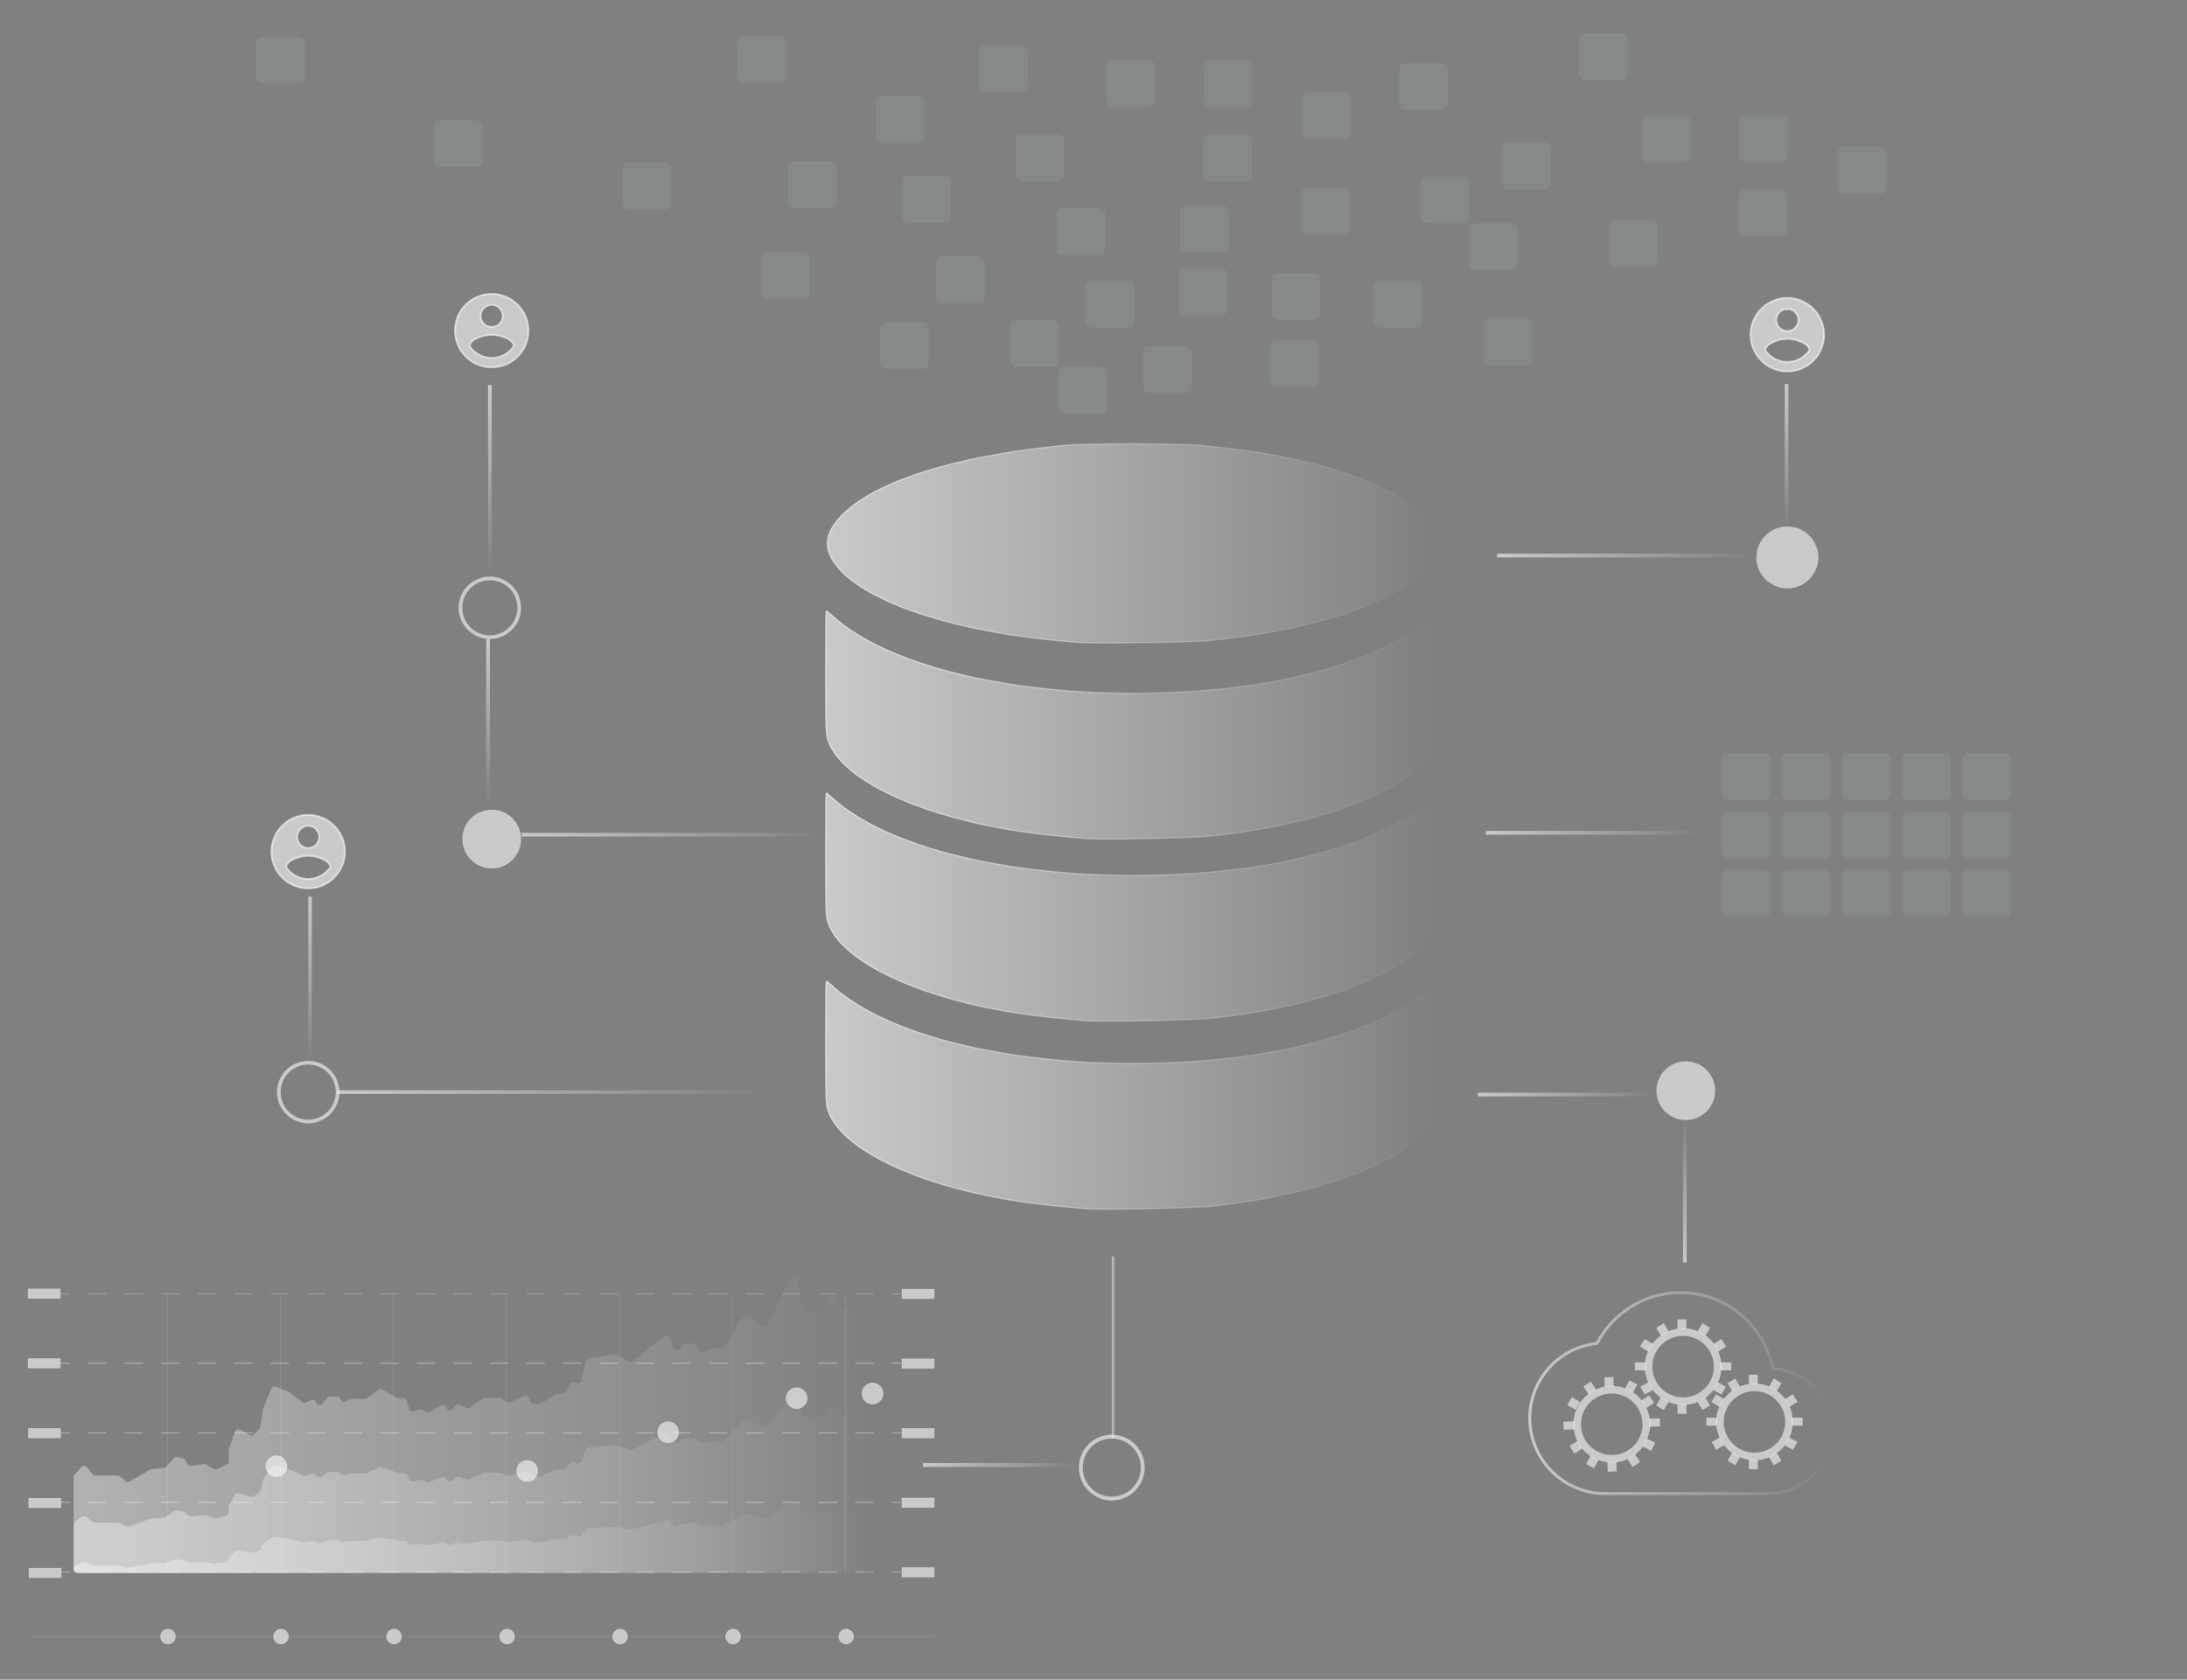 <svg xmlns="http://www.w3.org/2000/svg" xmlns:xlink="http://www.w3.org/1999/xlink" data-name="Layer 1" width="1130" height="868.1" viewBox="0 0 1130 868.1"><rect x="0" y="0" width="1130" height="868.1" fill="#808080" stroke="none"/><defs><linearGradient xlink:href="#b" id="n" x1="38.1" y1="794.284" x2="452.882" y2="794.284" gradientUnits="userSpaceOnUse"/><linearGradient id="d"><stop offset="0" stop-color="#fff"/><stop offset="1" stop-color="#fff" stop-opacity="0"/></linearGradient><linearGradient id="b"><stop offset="0" stop-color="#fff"/><stop offset="1" stop-color="#fff" stop-opacity="0"/></linearGradient><linearGradient id="a"><stop offset="0" stop-color="#fff"/><stop offset="1" stop-color="#fff" stop-opacity="0"/></linearGradient><linearGradient xlink:href="#a" id="w" x1="1054.949" y1="811.037" x2="1264.675" y2="811.037" gradientUnits="userSpaceOnUse" gradientTransform="translate(-1175.575 -665.519) scale(1.518)"/><linearGradient xlink:href="#a" id="u" x1="1054.949" y1="747.037" x2="1264.675" y2="747.037" gradientUnits="userSpaceOnUse" gradientTransform="translate(-1175.575 -665.519) scale(1.518)"/><linearGradient xlink:href="#a" id="f" x1="1055.52" y1="623.243" x2="1263.597" y2="623.243" gradientUnits="userSpaceOnUse" gradientTransform="translate(-1175.575 -665.519) scale(1.518)"/><linearGradient xlink:href="#a" id="s" x1="1054.949" y1="685.037" x2="1264.675" y2="685.037" gradientUnits="userSpaceOnUse" gradientTransform="translate(-1175.575 -665.519) scale(1.518)"/><linearGradient xlink:href="#a" id="v" x1="1054.949" y1="811.037" x2="1264.675" y2="811.037" gradientUnits="userSpaceOnUse" gradientTransform="translate(-1175.575 -665.519) scale(1.518)"/><linearGradient xlink:href="#a" id="t" x1="1054.949" y1="747.037" x2="1264.675" y2="747.037" gradientUnits="userSpaceOnUse" gradientTransform="translate(-1175.575 -665.519) scale(1.518)"/><linearGradient xlink:href="#a" id="e" x1="1055.52" y1="623.243" x2="1263.597" y2="623.243" gradientUnits="userSpaceOnUse" gradientTransform="translate(-1175.575 -665.519) scale(1.518)"/><linearGradient xlink:href="#a" id="r" x1="1054.949" y1="685.037" x2="1264.675" y2="685.037" gradientUnits="userSpaceOnUse" gradientTransform="translate(-1175.575 -665.519) scale(1.518)"/><linearGradient xlink:href="#b" id="l" x1="38.1" y1="735.716" x2="452.906" y2="735.716" gradientUnits="userSpaceOnUse"/><linearGradient xlink:href="#b" id="m" x1="38.116" y1="766.709" x2="452.906" y2="766.709" gradientUnits="userSpaceOnUse"/><linearGradient id="c"><stop offset="0" stop-color="#fdffff"/><stop offset="1" stop-color="#fdffff" stop-opacity="0"/></linearGradient><linearGradient xlink:href="#c" id="j" x1="476.869" y1="757.17" x2="556.154" y2="757.17" gradientUnits="userSpaceOnUse"/><linearGradient xlink:href="#c" id="i" x1="574.442" y1="696.435" x2="576.442" y2="696.435" gradientUnits="userSpaceOnUse"/><linearGradient xlink:href="#c" id="p" x1="763.533" y1="565.706" x2="855.171" y2="565.706" gradientUnits="userSpaceOnUse"/><linearGradient xlink:href="#c" id="o" x1="767.72" y1="430.424" x2="879.495" y2="430.424" gradientUnits="userSpaceOnUse"/><linearGradient xlink:href="#c" id="k" x1="773.443" y1="287.115" x2="906.443" y2="287.115" gradientUnits="userSpaceOnUse"/><linearGradient xlink:href="#c" id="h" x1="174.422" y1="564.442" x2="397.363" y2="564.442" gradientUnits="userSpaceOnUse"/><linearGradient xlink:href="#c" id="g" x1="267.003" y1="433.659" x2="378.673" y2="433.659" gradientUnits="userSpaceOnUse" gradientTransform="matrix(.875 0 0 1 -34.785 -686.768)"/><linearGradient gradientTransform="matrix(.701 0 0 1 147.227 -133.024)" xlink:href="#c" id="x" x1="174.422" y1="564.442" x2="397.363" y2="564.442" gradientUnits="userSpaceOnUse"/><linearGradient xlink:href="#c" id="y" x1="267.003" y1="433.659" x2="378.673" y2="433.659" gradientUnits="userSpaceOnUse" gradientTransform="matrix(.777 0 0 1 122.71 -685.82)"/><linearGradient xlink:href="#c" id="z" x1="267.003" y1="433.659" x2="378.673" y2="433.659" gradientUnits="userSpaceOnUse" gradientTransform="matrix(.777 0 0 1 179.48 -697.26)"/><linearGradient xlink:href="#c" id="A" x1="267.003" y1="433.659" x2="378.673" y2="433.659" gradientUnits="userSpaceOnUse" gradientTransform="matrix(.662 0 0 1 21.899 -1356.758)"/><linearGradient xlink:href="#c" id="B" x1="267.003" y1="433.659" x2="378.673" y2="433.659" gradientUnits="userSpaceOnUse" gradientTransform="matrix(.662 0 0 1 -829.087 436.884)"/><linearGradient xlink:href="#d" id="q" x1="789.652" y1="720.008" x2="946.985" y2="720.008" gradientUnits="userSpaceOnUse"/></defs><path d="M2718.431-49.92a70.124 81.031 0 00-70.142-80.93H1444.052a70.124 81.031 0 00-70.195 80.93V951.353h1344.574z" fill="#474157"/><path d="M558.492 332.09c-59.966-3.953-109.839-19.486-125.82-39.188-6.638-8.183-6.9-14.778-.908-22.86 14.247-19.213 57.619-33.97 116.819-39.744 12.51-1.22 60.532-1.22 73.043 0 37.4 3.648 64.63 9.721 87.2 19.448 21.795 9.394 33.911 20.54 33.96 31.243.026 5.216-3.488 11.218-9.708 16.588-19.055 16.452-57.699 28.403-108.62 33.591-7.37.751-57.856 1.457-65.966.922z" opacity=".58" fill="url(#e)" stroke="url(#f)" stroke-width=".634"/><path transform="rotate(90)" opacity=".58" fill="url(#g)" d="M198.921-254.058h97.744v1.897h-97.744z"/><path opacity=".58" fill="url(#h)" d="M174.422 563.494h222.941v1.897H174.422z"/><path d="M253.11 330.253a16.128 16.128 0 1116.127-16.128 16.146 16.146 0 01-16.127 16.128zm0-30.358a14.23 14.23 0 1014.23 14.23 14.246 14.246 0 00-14.23-14.23zM159.243 580.57a16.128 16.128 0 1116.128-16.128 16.146 16.146 0 01-16.128 16.128zm0-30.358a14.23 14.23 0 1014.23 14.23 14.246 14.246 0 00-14.23-14.23z" opacity=".58" fill="#fdffff"/><circle cx="254.058" cy="433.659" r="15.179" opacity=".58" fill="#fff"/><path d="M159.243 421.191a18.974 18.974 0 1018.974 18.974 19.03 19.03 0 00-18.974-18.974zm0 5.692a5.692 5.692 0 11-5.692 5.693 5.711 5.711 0 015.692-5.693zm0 27.403a13.822 13.822 0 01-11.384-6.075c.091-3.795 7.59-5.884 11.384-5.884 3.795 0 11.293 2.089 11.384 5.884a13.845 13.845 0 01-11.384 6.075zM254.058 151.9a18.974 18.974 0 1018.974 18.974 19.03 19.03 0 00-18.974-18.974zm0 5.693a5.692 5.692 0 11-5.692 5.692 5.711 5.711 0 015.692-5.692zm0 27.402a13.822 13.822 0 01-11.384-6.075c.091-3.795 7.59-5.884 11.384-5.884 3.795 0 11.293 2.089 11.384 5.884a13.845 13.845 0 01-11.384 6.075z" fill="#fff" stroke="#fff" stroke-width=".949" opacity=".58"/><rect x="454.713" y="166.54" width="25.095" height="24.149" rx="3.164" ry="3.044" opacity=".58" fill="#d5f6ff" fill-opacity=".144"/><rect x="547.037" y="189.629" width="25.095" height="24.149" rx="3.164" ry="3.044" opacity=".58" fill="#d5f6ff" fill-opacity=".144"/><rect x="590.73" y="179.078" width="25.095" height="24.149" rx="3.164" ry="3.044" opacity=".58" fill="#d5f6ff" fill-opacity=".144"/><rect x="656.389" y="175.613" width="25.095" height="24.149" rx="3.164" ry="3.044" opacity=".58" fill="#d5f6ff" fill-opacity=".144"/><rect x="393.04" y="130.455" width="25.095" height="24.149" rx="3.164" ry="3.044" opacity=".58" fill="#d5f6ff" fill-opacity=".144"/><rect x="709.616" y="145.154" width="25.095" height="24.149" rx="3.164" ry="3.044" opacity=".58" fill="#d5f6ff" fill-opacity=".144"/><rect x="657.093" y="140.985" width="25.095" height="24.149" rx="3.164" ry="3.044" opacity=".58" fill="#d5f6ff" fill-opacity=".144"/><rect x="521.942" y="165.48" width="25.095" height="24.149" rx="3.164" ry="3.044" opacity=".58" fill="#d5f6ff" fill-opacity=".144"/><rect x="561.104" y="145.154" width="25.095" height="24.149" rx="3.164" ry="3.044" opacity=".58" fill="#d5f6ff" fill-opacity=".144"/><rect x="609.018" y="138.823" width="25.095" height="24.149" rx="3.164" ry="3.044" opacity=".58" fill="#d5f6ff" fill-opacity=".144"/><rect x="483.787" y="132.444" width="25.095" height="24.149" rx="3.164" ry="3.044" opacity=".58" fill="#d5f6ff" fill-opacity=".144"/><rect x="545.912" y="107.648" width="25.095" height="24.149" rx="3.164" ry="3.044" opacity=".58" fill="#d5f6ff" fill-opacity=".144"/><rect x="466.227" y="90.871" width="25.095" height="24.149" rx="3.164" ry="3.044" opacity=".58" fill="#d5f6ff" fill-opacity=".144"/><rect x="758.972" y="115.386" width="25.095" height="24.149" rx="3.164" ry="3.044" opacity=".58" fill="#d5f6ff" fill-opacity=".144"/><rect x="609.715" y="106.242" width="25.095" height="24.149" rx="3.164" ry="3.044" opacity=".58" fill="#d5f6ff" fill-opacity=".144"/><rect x="672.249" y="97.061" width="25.095" height="24.149" rx="3.164" ry="3.044" opacity=".58" fill="#d5f6ff" fill-opacity=".144"/><rect x="524.658" y="69.395" width="25.095" height="24.149" rx="3.164" ry="3.044" opacity=".58" fill="#d5f6ff" fill-opacity=".144"/><rect x="407.179" y="83.463" width="25.095" height="24.149" rx="3.164" ry="3.044" opacity=".58" fill="#d5f6ff" fill-opacity=".144"/><rect x="452.44" y="49.752" width="25.095" height="24.149" rx="3.164" ry="3.044" opacity=".58" fill="#d5f6ff" fill-opacity=".144"/><rect x="672.953" y="47.591" width="25.095" height="24.149" rx="3.164" ry="3.044" opacity=".58" fill="#d5f6ff" fill-opacity=".144"/><rect x="776.212" y="73.616" width="25.095" height="24.149" rx="3.164" ry="3.044" opacity=".58" fill="#d5f6ff" fill-opacity=".144"/><rect x="733.877" y="91.237" width="25.095" height="24.149" rx="3.164" ry="3.044" opacity=".58" fill="#d5f6ff" fill-opacity=".144"/><rect x="621.68" y="69.447" width="25.095" height="24.149" rx="3.164" ry="3.044" opacity=".58" fill="#d5f6ff" fill-opacity=".144"/><rect x="505.87" y="23.221" width="25.095" height="24.149" rx="3.164" ry="3.044" opacity=".58" fill="#d5f6ff" fill-opacity=".144"/><rect x="380.996" y="18.56" width="25.095" height="24.149" rx="3.164" ry="3.044" opacity=".58" fill="#d5f6ff" fill-opacity=".144"/><rect x="722.952" y="32.628" width="25.095" height="24.149" rx="3.164" ry="3.044" opacity=".58" fill="#d5f6ff" fill-opacity=".144"/><rect x="815.892" y="17.154" width="25.095" height="24.149" rx="3.164" ry="3.044" opacity=".58" fill="#d5f6ff" fill-opacity=".144"/><rect x="571.803" y="31.221" width="25.095" height="24.149" rx="3.164" ry="3.044" opacity=".58" fill="#d5f6ff" fill-opacity=".144"/><rect x="621.941" y="31.221" width="25.095" height="24.149" rx="3.164" ry="3.044" opacity=".58" fill="#d5f6ff" fill-opacity=".144"/><path fill="url(#i)" opacity=".58" d="M574.442 649.36h2v94.149h-2z"/><path fill="url(#j)" opacity=".58" d="M476.869 756.17h79.285v2h-79.285z"/><circle cx="923.5" cy="288.101" r="16" fill="#fff" opacity=".58"/><path d="M574.442 775.51a17 17 0 1117-17 17.019 17.019 0 01-17 17zm0-32a15 15 0 1015 15 15.017 15.017 0 00-15-15z" fill="#fdffff" opacity=".58"/><path fill="url(#k)" opacity=".58" d="M773.443 286.115h133v2h-133z"/><path opacity=".58" fill="#fff" d="M14.379 702.052H31.3v5.136H14.379zm451.512.152h16.921v5.136h-16.921zm-451.36 35.955h16.921v5.136H14.531zm.152 36.106h16.921v5.136H14.683zm.152 36.099h16.921v5.136H14.835z"/><g opacity=".58" fill="#fff"><path d="M31.3 704.524h4.8v.2h-4.8zm420.054.2h-9.433v-.2h9.433zm-18.874 0h-9.432v-.2h9.432zm-18.873 0h-9.44v-.2h9.44zm-18.873 0h-9.44v-.2h9.44zm-18.874 0h-9.44v-.2h9.44zm-18.88 0h-9.434v-.2h9.433zm-18.874 0h-9.44v-.2h9.44zm-18.874 0h-9.44v-.2h9.44zm-18.873 0h-9.44v-.2h9.44zm-18.881 0h-9.433v-.2h9.433zm-18.874 0h-9.44v-.2h9.44zm-18.873 0h-9.44v-.2h9.44zm-18.873 0h-9.441v-.2h9.44zm-18.882 0h-9.432v-.2h9.432zm-18.873 0h-9.433v-.2h9.433zm-18.873 0h-9.41v-.2h9.442zm-18.874 0h-9.44v-.2h9.44zm-18.881 0h-9.433v-.2h9.433zm-18.873 0h-9.433v-.2h9.449zm-18.874 0h-9.44v-.2h9.44zm-18.873 0h-9.44v-.2h9.44zm-18.882 0h-9.432v-.2h9.432zm405.822-.2h4.8v.2h-4.8z"/><path d="M31.3 704.524h4.8v.2h-4.8zm420.054.2h-9.433v-.2h9.433zm-18.874 0h-9.432v-.2h9.432zm-18.873 0h-9.44v-.2h9.44zm-18.873 0h-9.44v-.2h9.44zm-18.874 0h-9.44v-.2h9.44zm-18.88 0h-9.434v-.2h9.433zm-18.874 0h-9.44v-.2h9.44zm-18.874 0h-9.44v-.2h9.44zm-18.873 0h-9.44v-.2h9.44zm-18.881 0h-9.433v-.2h9.433zm-18.874 0h-9.44v-.2h9.44zm-18.873 0h-9.44v-.2h9.44zm-18.873 0h-9.441v-.2h9.44zm-18.882 0h-9.432v-.2h9.432zm-18.873 0h-9.433v-.2h9.433zm-18.873 0h-9.41v-.2h9.442zm-18.874 0h-9.44v-.2h9.44zm-18.881 0h-9.433v-.2h9.433zm-18.873 0h-9.433v-.2h9.449zm-18.874 0h-9.44v-.2h9.44zm-18.873 0h-9.44v-.2h9.44zm-18.882 0h-9.432v-.2h9.432zm405.822-.2h4.8v.2h-4.8z"/></g><path opacity=".58" fill="#fff" d="M14.379 666.049H31.3v5.136H14.379zm451.512.152h16.921v5.136h-16.921zM31.3 668.522h4.8v.2h-4.8zm420.054.2h-9.433v-.2h9.433zm-18.874 0h-9.432v-.2h9.432zm-18.873 0h-9.44v-.2h9.44zm-18.873 0h-9.44v-.2h9.44zm-18.874 0h-9.44v-.2h9.44zm-18.88 0h-9.434v-.2h9.433zm-18.874 0h-9.44v-.2h9.44zm-18.874 0h-9.44v-.2h9.44zm-18.873 0h-9.44v-.2h9.44zm-18.881 0h-9.433v-.2h9.433zm-18.874 0h-9.44v-.2h9.44zm-18.873 0h-9.44v-.2h9.44zm-18.873 0h-9.441v-.2h9.44zm-18.882 0h-9.432v-.2h9.432zm-18.873 0h-9.433v-.2h9.433zm-18.873 0h-9.41v-.2h9.442zm-18.874 0h-9.44v-.2h9.44zm-18.881 0h-9.433v-.2h9.433zm-18.873 0h-9.433v-.2h9.449zm-18.874 0h-9.44v-.2h9.44zm-18.873 0h-9.44v-.2h9.44zm-18.882 0h-9.432v-.2h9.432zm405.822-.2h4.8v.2h-4.8zm5.096 69.637h16.921v5.136h-16.921z"/><g opacity=".58" fill="#fff"><path d="M31.3 740.479h4.8v.2h-4.8zm420.054.191h-9.433v-.2h9.433zm-18.874 0h-9.432v-.2h9.432zm-18.873 0h-9.44v-.2h9.44zm-18.873 0h-9.44v-.2h9.44zm-18.874 0h-9.44v-.2h9.44zm-18.88 0h-9.434v-.2h9.433zm-18.874 0h-9.44v-.2h9.44zm-18.874 0h-9.44v-.2h9.44zm-18.873 0h-9.44v-.2h9.44zm-18.881 0h-9.433v-.2h9.433zm-18.874 0h-9.44v-.2h9.44zm-18.873 0h-9.44v-.2h9.44zm-18.873 0h-9.441v-.2h9.44zm-18.882 0h-9.432v-.2h9.432zm-18.873 0h-9.433v-.2h9.433zm-18.873 0h-9.41v-.2h9.442zm-18.874 0h-9.44v-.2h9.44zm-18.881 0h-9.433v-.2h9.433zm-18.873 0h-9.433v-.2h9.449zm-18.874 0h-9.44v-.2h9.44zm-18.873 0h-9.44v-.2h9.44zm-18.882 0h-9.432v-.2h9.432zm405.822-.191h4.8v.2h-4.8z"/><path d="M31.3 740.479h4.8v.2h-4.8zm420.054.191h-9.433v-.2h9.433zm-18.874 0h-9.432v-.2h9.432zm-18.873 0h-9.44v-.2h9.44zm-18.873 0h-9.44v-.2h9.44zm-18.874 0h-9.44v-.2h9.44zm-18.88 0h-9.434v-.2h9.433zm-18.874 0h-9.44v-.2h9.44zm-18.874 0h-9.44v-.2h9.44zm-18.873 0h-9.44v-.2h9.44zm-18.881 0h-9.433v-.2h9.433zm-18.874 0h-9.44v-.2h9.44zm-18.873 0h-9.44v-.2h9.44zm-18.873 0h-9.441v-.2h9.44zm-18.882 0h-9.432v-.2h9.432zm-18.873 0h-9.433v-.2h9.433zm-18.873 0h-9.41v-.2h9.442zm-18.874 0h-9.44v-.2h9.44zm-18.881 0h-9.433v-.2h9.433zm-18.873 0h-9.433v-.2h9.449zm-18.874 0h-9.44v-.2h9.44zm-18.873 0h-9.44v-.2h9.44zm-18.882 0h-9.432v-.2h9.432zm405.822-.191h4.8v.2h-4.8z"/></g><path opacity=".58" fill="#fff" d="M465.891 774.113h16.921v5.136h-16.921z"/><g opacity=".58" fill="#fff"><path d="M31.3 776.425h4.8v.2h-4.8zm420.054.2h-9.433v-.2h9.433zm-18.874 0h-9.432v-.2h9.432zm-18.873 0h-9.44v-.2h9.44zm-18.873 0h-9.44v-.2h9.44zm-18.874 0h-9.44v-.2h9.44zm-18.88 0h-9.434v-.2h9.433zm-18.874 0h-9.44v-.2h9.44zm-18.874 0h-9.44v-.2h9.44zm-18.873 0h-9.44v-.2h9.44zm-18.881 0h-9.433v-.2h9.433zm-18.874 0h-9.44v-.2h9.44zm-18.873 0h-9.44v-.2h9.44zm-18.873 0h-9.441v-.2h9.44zm-18.882 0h-9.432v-.2h9.432zm-18.873 0h-9.433v-.2h9.433zm-18.873 0h-9.41v-.2h9.442zm-18.874 0h-9.44v-.2h9.44zm-18.881 0h-9.433v-.2h9.433zm-18.873 0h-9.433v-.2h9.449zm-18.874 0h-9.44v-.2h9.44zm-18.873 0h-9.44v-.2h9.44zm-18.882 0h-9.432v-.2h9.432zm405.822-.2h4.8v.2h-4.8z"/><path d="M31.3 776.425h4.8v.2h-4.8zm420.054.2h-9.433v-.2h9.433zm-18.874 0h-9.432v-.2h9.432zm-18.873 0h-9.44v-.2h9.44zm-18.873 0h-9.44v-.2h9.44zm-18.874 0h-9.44v-.2h9.44zm-18.88 0h-9.434v-.2h9.433zm-18.874 0h-9.44v-.2h9.44zm-18.874 0h-9.44v-.2h9.44zm-18.873 0h-9.44v-.2h9.44zm-18.881 0h-9.433v-.2h9.433zm-18.874 0h-9.44v-.2h9.44zm-18.873 0h-9.44v-.2h9.44zm-18.873 0h-9.441v-.2h9.44zm-18.882 0h-9.432v-.2h9.432zm-18.873 0h-9.433v-.2h9.433zm-18.873 0h-9.41v-.2h9.442zm-18.874 0h-9.44v-.2h9.44zm-18.881 0h-9.433v-.2h9.433zm-18.873 0h-9.433v-.2h9.449zm-18.874 0h-9.44v-.2h9.44zm-18.873 0h-9.44v-.2h9.44zm-18.882 0h-9.432v-.2h9.432zm405.822-.2h4.8v.2h-4.8z"/></g><path opacity=".58" fill="#fff" d="M465.891 810.06h16.921v5.136h-16.921z"/><g opacity=".58" fill="#fff"><path d="M31.3 812.38h4.8v.2h-4.8zm420.054.2h-9.433v-.2h9.433zm-18.874 0h-9.432v-.2h9.432zm-18.873 0h-9.44v-.2h9.44zm-18.873 0h-9.44v-.2h9.44zm-18.874 0h-9.44v-.2h9.44zm-18.88 0h-9.434v-.2h9.433zm-18.874 0h-9.44v-.2h9.44zm-18.874 0h-9.44v-.2h9.44zm-18.873 0h-9.44v-.2h9.44zm-18.881 0h-9.433v-.2h9.433zm-18.874 0h-9.44v-.2h9.44zm-18.873 0h-9.44v-.2h9.44zm-18.873 0h-9.441v-.2h9.44zm-18.882 0h-9.432v-.2h9.432zm-18.873 0h-9.433v-.2h9.433zm-18.873 0h-9.41v-.2h9.442zm-18.874 0h-9.44v-.2h9.44zm-18.881 0h-9.433v-.2h9.433zm-18.873 0h-9.433v-.2h9.449zm-18.874 0h-9.44v-.2h9.44zm-18.873 0h-9.44v-.2h9.44zm-18.882 0h-9.432v-.2h9.432zm405.822-.2h4.8v.2h-4.8z"/><path d="M31.3 812.38h4.8v.2h-4.8zm420.054.2h-9.433v-.2h9.433zm-18.874 0h-9.432v-.2h9.432zm-18.873 0h-9.44v-.2h9.44zm-18.873 0h-9.44v-.2h9.44zm-18.874 0h-9.44v-.2h9.44zm-18.88 0h-9.434v-.2h9.433zm-18.874 0h-9.44v-.2h9.44zm-18.874 0h-9.44v-.2h9.44zm-18.873 0h-9.44v-.2h9.44zm-18.881 0h-9.433v-.2h9.433zm-18.874 0h-9.44v-.2h9.44zm-18.873 0h-9.44v-.2h9.44zm-18.873 0h-9.441v-.2h9.44zm-18.882 0h-9.432v-.2h9.432zm-18.873 0h-9.433v-.2h9.433zm-18.873 0h-9.41v-.2h9.442zm-18.874 0h-9.44v-.2h9.44zm-18.881 0h-9.433v-.2h9.433zm-18.873 0h-9.433v-.2h9.449zm-18.874 0h-9.44v-.2h9.44zm-18.873 0h-9.44v-.2h9.44zm-18.882 0h-9.432v-.2h9.432zm405.822-.2h4.8v.2h-4.8z"/></g><path stroke-miterlimit="10" fill="#fff" stroke="#f2f2f2" stroke-width=".08" opacity=".58" d="M86.464 668.77v144.162m58.404-144.162v144.162m58.404-144.162v144.162m58.404-144.162v144.162M320.08 668.77v144.162m58.405-144.162v144.162m58.404-144.162v144.162"/><path d="M449.522 659.04l-6.68 6.961a2.04 2.04 0 00-.337.488l-4.144 8.537a1.888 1.888 0 01-1.848 1.064l-1.328-.104a1.888 1.888 0 01-1.68-1.36l-1.28-4.432a1.896 1.896 0 00-3.617-.088l-2.152 6.304a1.896 1.896 0 01-1.8 1.288h-8.217a1.904 1.904 0 01-1.872-1.6l-2.32-14.52a1.896 1.896 0 00-3.568-.561l-11.897 23.482a1.896 1.896 0 01-2.784.696l-7.073-4.993a1.912 1.912 0 00-2.536.304l-2.68 3.097a1.808 1.808 0 00-.208.296l-7.153 12.377a1.88 1.88 0 01-1.832.936l-4.36-.432a1.912 1.912 0 00-.896.128l-3.904 1.56a1.896 1.896 0 01-2.4-1l-.857-1.96a1.904 1.904 0 00-1.824-1.137l-4.464.208a1.872 1.872 0 00-1.416.744l-1.264 1.649a1.896 1.896 0 01-3.297-.528l-1.6-4.52a1.896 1.896 0 00-2.928-.889l-7.6 5.697-8.401 6.776a1.904 1.904 0 01-2.064.208l-6.52-3.384a1.912 1.912 0 00-1.137-.192l-13.209 1.848a1.904 1.904 0 00-1.6 1.456l-2.344 10.185a1.896 1.896 0 01-3.08 1.016 1.904 1.904 0 00-2.936.592l-1.8 3.608a1.92 1.92 0 01-1.385 1.024l-4.088.68a1.904 1.904 0 00-.736.296l-6.44 4.289a1.88 1.88 0 01-1.048.32H275.9a1.896 1.896 0 01-1.744-1.144l-.8-1.913a1.896 1.896 0 00-2.544-.952l-6.993 3.273a1.904 1.904 0 01-1.784-.088l-3.2-1.929a1.912 1.912 0 00-.976-.272h-7.065a1.896 1.896 0 00-1.048.32l-7.048 4.68a1.896 1.896 0 01-1.856.137l-3.2-1.512a1.896 1.896 0 00-2.233.472l-1.52 1.736a1.888 1.888 0 01-3.08-.32l-.456-.8a1.896 1.896 0 00-2.624-.704l-5.545 3.288a1.896 1.896 0 01-1.888 0l-2.288-1.272a1.88 1.88 0 00-1.704-.072l-2.176.992a1.912 1.912 0 01-2.6-1.152l-1.408-4.192a1.88 1.88 0 00-1.809-1.32h-2.048a1.856 1.856 0 01-.92-.24l-7.864-4.313a1.904 1.904 0 00-2.048.152l-5.769 4.32a1.88 1.88 0 01-1.136.376h-7.256a1.88 1.88 0 00-1.049.32l-1.36.905a1.896 1.896 0 01-2.752-.729l-.328-.648a1.888 1.888 0 00-1.696-1.056h-3.64a1.896 1.896 0 00-1.496.736l-2.257 2.889a1.896 1.896 0 01-3.096-.152l-.64-1a1.888 1.888 0 00-2.576-.608l-1.872 1.12a1.904 1.904 0 01-2.088-.088l-7.545-5.465a2.288 2.288 0 00-.432-.24l-5.896-2.264a1.896 1.896 0 00-2.4 1.056l-4.105 10a1.712 1.712 0 00-.12.44l-1.328 9.01a1.904 1.904 0 01-.496 1.016l-2.808 3.016a1.912 1.912 0 01-2.312.36l-4.873-2.704a1.896 1.896 0 00-2.72 1.04l-3.088 9.032a1.816 1.816 0 00-.104.616v5.697a1.896 1.896 0 01-1.144 1.736l-4.952 2.192a1.896 1.896 0 01-1.72-.112l-3.729-2.192a1.896 1.896 0 00-1.232-.24l-6.536.936a1.888 1.888 0 01-1.904-.928l-1.105-1.888a1.88 1.88 0 00-1.072-.848l-2.968-.928a1.888 1.888 0 00-1.976.536l-4.12 4.576a1.92 1.92 0 01-1.256.624l-6.08.512a1.792 1.792 0 00-.8.24l-10.602 6.097a1.904 1.904 0 01-2.128-.169l-3.008-2.4a1.92 1.92 0 00-1.184-.416H49.285a1.88 1.88 0 01-1.48-.712l-2.872-3.584a1.896 1.896 0 00-2.888-.08l-3.457 3.84a1.896 1.896 0 00-.488 1.264v47.716a1.896 1.896 0 001.896 1.896H451.01a1.896 1.896 0 001.896-1.904l-.112-150.675a1.904 1.904 0 00-3.272-1.352z" opacity=".391" fill="url(#l)"/><path d="M449.154 720.83l-6.193 4.128a2.4 2.4 0 00-.568.536l-3.848 5.08a2.4 2.4 0 01-1.984.928l-1.256-.064a2.352 2.352 0 01-2.024-1.376l-.8-1.704a2.336 2.336 0 00-4.2-.136l-1.6 3.064a2.336 2.336 0 01-2.073 1.24h-7.937a2.328 2.328 0 01-2.272-1.776l-1.904-7.625a2.344 2.344 0 00-4.112-.888l-11.441 14.465a2.328 2.328 0 01-2.8.68l-7.353-3.32a2.344 2.344 0 00-2.4.248l-2.632 1.944a2.176 2.176 0 00-.344.32l-6.945 7.689a2.344 2.344 0 01-1.888.8l-4.536-.288a2.528 2.528 0 00-.736.064l-4.088 1.048a2.336 2.336 0 01-2.52-.944l-.465-.688a2.344 2.344 0 00-2-1.016l-4.56.136a2.256 2.256 0 00-1.432.544l-1.12.936a2.344 2.344 0 01-3.56-.664l-1.185-2.144a2.344 2.344 0 00-3.064-.984l-7.672 3.688-8.49 4.384a2.328 2.328 0 01-1.807.136l-6.76-2.24a2.4 2.4 0 00-.945-.112l-13.089 1.112a2.4 2.4 0 00-2 1.544l-1.896 5.297a2.344 2.344 0 01-3.328 1.264l-.08-.04a2.328 2.328 0 00-2.968.608l-1.488 1.904a2.4 2.4 0 01-1.6.888l-4.097.44a2.4 2.4 0 00-.672.168l-6.488 2.776a2.448 2.448 0 01-.92.184h-3.12a2.344 2.344 0 01-1.937-1.024l-.448-.656a2.344 2.344 0 00-2.608-.92l-7.273 2.2a2.352 2.352 0 01-1.52-.056l-3.376-1.296a2.304 2.304 0 00-.8-.16h-7.249a2.248 2.248 0 00-.912.192l-7.2 3.056a2.32 2.32 0 01-1.6.088l-3.56-1.064a2.352 2.352 0 00-2.057.352l-1.56 1.144a2.344 2.344 0 01-3.144-.344l-.232-.264a2.344 2.344 0 00-2.592-.648l-5.8 2.217a2.336 2.336 0 01-1.6 0l-2.545-.913a2.4 2.4 0 00-1.44-.04l-2.4.697a2.344 2.344 0 01-2.744-1.2l-.896-1.8a2.352 2.352 0 00-2.097-1.297h-2.08a2.32 2.32 0 01-.8-.128l-8.072-2.832a2.32 2.32 0 00-1.792.096l-5.897 2.832a2.4 2.4 0 01-1.016.232H181.2a2.448 2.448 0 00-.92.184l-1.52.656a2.352 2.352 0 01-2.769-.712 2.336 2.336 0 00-1.848-.904h-3.76a2.352 2.352 0 00-1.488.528l-2.185 1.792a2.328 2.328 0 01-3.144-.16l-.496-.496a2.344 2.344 0 00-2.504-.536l-2.176.84a2.4 2.4 0 01-1.832-.064l-7.657-3.552a1.896 1.896 0 00-.424-.144l-6.008-1.48a2.328 2.328 0 00-2.528 1.008l-3.777 5.888a2.4 2.4 0 00-.312.736l-1.144 5a2.4 2.4 0 01-.96 1.409l-2.496 1.712a2.32 2.32 0 01-2.104.272l-5.137-1.824a2.344 2.344 0 00-2.872 1.152l-2.704 5.056a2.4 2.4 0 00-.272 1.104v2.28a2.352 2.352 0 01-1.72 2.257l-4.496 1.248a2.304 2.304 0 01-1.449-.064l-3.92-1.48a2.304 2.304 0 00-1.04-.144l-6.76.616a2.32 2.32 0 01-1.945-.752l-.8-.888a2.272 2.272 0 00-1.272-.72l-3.08-.624a2.4 2.4 0 00-1.824.392l-4.056 2.888a2.4 2.4 0 01-1.232.432l-6.217.328a2.448 2.448 0 00-.688.144l-10.793 4a2.288 2.288 0 01-1.872-.112l-3.12-1.6a2.344 2.344 0 00-1.064-.256h-11.6a2.344 2.344 0 01-1.473-.52l-2.808-2.248a2.344 2.344 0 00-2.824-.08l-3.009 2.144a2.352 2.352 0 00-.984 1.912v22.49a2.344 2.344 0 002.344 2.344h410.102a2.344 2.344 0 002.344-2.344l-.112-87.823a2.344 2.344 0 00-3.64-1.984z" opacity=".391" fill="url(#m)"/><circle cx="450.81" cy="720.237" r="5.6" fill="#fff" opacity=".58"/><path d="M450.45 775.641l-7.609 2.536a1.992 1.992 0 00-.416.2l-4.176 2.76a1.776 1.776 0 01-1.024.289l-2.6-.064a1.776 1.776 0 01-1.28-.584l-1.6-1.76a1.784 1.784 0 00-2.545-.105l-2.696 2.529a1.76 1.76 0 01-1.216.488h-9.345a1.768 1.768 0 01-1.6-.992l-2.136-4.265a1.784 1.784 0 00-2.544-.712l-13.225 8.377a1.8 1.8 0 01-1.344.232l-9.057-2.04a1.736 1.736 0 00-1.008.064l-3.304 1.224a1.128 1.128 0 00-.248.112l-7.305 4.048a1.84 1.84 0 01-.92.224l-5.408-.176a1.6 1.6 0 00-.28 0l-5.2.664a1.816 1.816 0 01-1.28-.328l-1.057-.8a1.76 1.76 0 00-1.08-.344l-5.704.08a1.696 1.696 0 00-.664.136l-2.56 1.08a1.792 1.792 0 01-1.889-.328l-2.096-1.856a1.776 1.776 0 00-1.6-.408l-8.752 2.112-9.001 2.328a1.752 1.752 0 01-.736 0l-7.6-1.264a2.84 2.84 0 00-.369 0l-14.057.632a1.776 1.776 0 00-1.368.744l-2.12 2.92a1.776 1.776 0 01-1.92.68l-2.264-.624a1.808 1.808 0 00-1.432.224l-2.265 1.449a1.832 1.832 0 01-.864.272l-4.8.264a1.6 1.6 0 00-.272 0l-6.928 1.48a2 2 0 01-.376.04h-4.065a1.768 1.768 0 01-1.048-.344l-1.056-.8a1.752 1.752 0 00-1.312-.328l-8.649 1.296a1.888 1.888 0 01-.6 0l-4.064-.8a1.6 1.6 0 00-.336 0h-7.8a1.92 1.92 0 00-.369 0l-7.912 1.68a1.72 1.72 0 01-.64 0l-4.713-.712a1.832 1.832 0 00-.88.096l-3.024 1.104a1.752 1.752 0 01-1.496-.128l-1.432-.8a1.728 1.728 0 00-1.208-.208l-7.2 1.368a1.768 1.768 0 01-.649 0l-3.464-.616a1.936 1.936 0 00-.568 0l-3.824.552a1.76 1.76 0 01-1.512-.496l-1.264-1.208a1.824 1.824 0 00-1.264-.52h-3.033a1.872 1.872 0 01-.304 0l-8.848-1.552a1.72 1.72 0 00-.728 0l-6.689 1.6a1.792 1.792 0 01-.416.048h-8.056a1.848 1.848 0 00-.369 0l-2.728.584a1.824 1.824 0 01-1.368-.16l-.752-.488a1.792 1.792 0 00-.96-.28h-4.872a1.768 1.768 0 00-.672.136l-3.409 1.392a1.752 1.752 0 01-1.472-.056l-1.808-.912a1.8 1.8 0 00-1.136-.16l-3.568.688a1.76 1.76 0 01-.736 0l-8.273-1.92h-.184l-7.032-.872a1.808 1.808 0 00-1.312.368l-4 3.104a1.744 1.744 0 00-.52.656l-.897 1.992a1.8 1.8 0 01-1.04.944l-3.072 1.048a1.68 1.68 0 01-.888.072l-6.833-1.216a1.792 1.792 0 00-1.528.456l-2.712 2.536a1.776 1.776 0 00-.56 1.304 1.776 1.776 0 01-1.536 1.76l-5.128.713a1.744 1.744 0 01-.576 0l-4.64-.88a1.792 1.792 0 00-.417 0l-7.752.351a1.832 1.832 0 01-.936-.216l-1.36-.744a1.696 1.696 0 00-.68-.216l-4.073-.408a1.824 1.824 0 00-.8.096l-4.8 1.704a1.824 1.824 0 01-.552.104l-6.825.185a1.656 1.656 0 00-.28 0l-11.56 2.136a1.872 1.872 0 01-.76 0l-3.937-1.008a2.08 2.08 0 00-.448-.056H48.717a1.696 1.696 0 01-.664-.128l-3.888-1.553a1.768 1.768 0 00-1.264 0l-3.617 1.289a1.768 1.768 0 00-1.184 1.672v.8a1.776 1.776 0 001.776 1.784h411.23a1.776 1.776 0 001.776-1.784l-.104-33.819a1.784 1.784 0 00-2.328-1.768z" opacity=".391" fill="url(#n)"/><circle cx="142.788" cy="757.84" r="5.6" fill="#fff" opacity=".58"/><circle cx="411.607" cy="722.637" r="5.6" fill="#fff" opacity=".58"/><circle cx="272.397" cy="760.24" r="5.6" fill="#fff" opacity=".58"/><circle cx="345.202" cy="740.239" r="5.6" fill="#fff" opacity=".58"/><path opacity=".58" fill="#fff" d="M14.779 845.806h468.033v.08H14.779z"/><circle cx="86.784" cy="845.846" r="4" opacity=".58" fill="#fff"/><circle cx="145.188" cy="845.846" r="4" opacity=".58" fill="#fff"/><circle cx="203.592" cy="845.846" r="4" opacity=".58" fill="#fff"/><circle cx="261.996" cy="845.846" r="4" opacity=".58" fill="#fff"/><circle cx="320.4" cy="845.846" r="4" opacity=".58" fill="#fff"/><circle cx="378.805" cy="845.846" r="4" opacity=".58" fill="#fff"/><circle cx="437.209" cy="845.846" r="4" opacity=".58" fill="#fff"/><path fill="url(#o)" opacity=".58" d="M767.72 429.424h111.775v2H767.72z"/><rect x="132.347" y="19.013" width="25.095" height="24.149" rx="3.164" ry="3.044" opacity=".58" fill="#d5f6ff" fill-opacity=".144"/><rect x="1656.566" y="224.914" width="25.095" height="24.149" rx="3.164" ry="3.044" fill="#d5f6ff" fill-opacity=".144"/><rect x="1686.193" y="224.914" width="25.095" height="24.149" rx="3.164" ry="3.044" fill="#d5f6ff" fill-opacity=".144"/><rect x="1627.316" y="192.234" width="25.095" height="24.149" rx="3.164" ry="3.044" opacity=".7" fill="#d5f6ff" fill-opacity=".144"/><rect x="1656.566" y="192.234" width="25.095" height="24.149" rx="3.164" ry="3.044" opacity=".7" fill="#d5f6ff" fill-opacity=".144"/><rect x="1686.193" y="192.234" width="25.095" height="24.149" rx="3.164" ry="3.044" opacity=".7" fill="#d5f6ff" fill-opacity=".144"/><rect x="1715.276" y="192.285" width="25.095" height="24.149" rx="3.164" ry="3.044" opacity=".7" fill="#d5f6ff" fill-opacity=".144"/><rect x="1532.004" y="158.36" width="25.095" height="24.149" rx="3.164" ry="3.044" opacity=".5" fill="#d5f6ff" fill-opacity=".144"/><rect x="1744.588" y="158.309" width="25.095" height="24.149" rx="3.164" ry="3.044" opacity=".5" fill="#d5f6ff" fill-opacity=".144"/><rect x="1715.276" y="158.36" width="25.095" height="24.149" rx="3.164" ry="3.044" opacity=".5" fill="#d5f6ff" fill-opacity=".144"/><rect x="1627.316" y="158.309" width="25.095" height="24.149" rx="3.164" ry="3.044" opacity=".5" fill="#d5f6ff" fill-opacity=".144"/><rect x="1656.566" y="158.309" width="25.095" height="24.149" rx="3.164" ry="3.044" opacity=".5" fill="#d5f6ff" fill-opacity=".144"/><rect x="1686.193" y="158.309" width="25.095" height="24.149" rx="3.164" ry="3.044" opacity=".5" fill="#d5f6ff" fill-opacity=".144"/><rect x="1621.764" y="120.101" width="25.095" height="24.149" rx="3.164" ry="3.044" opacity=".4" fill="#d5f6ff" fill-opacity=".144"/><rect x="1654.035" y="120.101" width="25.095" height="24.149" rx="3.164" ry="3.044" opacity=".4" fill="#d5f6ff" fill-opacity=".144"/><rect x="1584.9" y="120.907" width="25.095" height="24.149" rx="3.164" ry="3.044" opacity=".4" fill="#d5f6ff" fill-opacity=".144"/><rect x="1760.182" y="120.101" width="25.095" height="24.149" rx="3.164" ry="3.044" opacity=".4" fill="#d5f6ff" fill-opacity=".144"/><rect x="1689.703" y="120.101" width="25.095" height="24.149" rx="3.164" ry="3.044" opacity=".4" fill="#d5f6ff" fill-opacity=".144"/><rect x="1724.073" y="120.152" width="25.095" height="24.149" rx="3.164" ry="3.044" opacity=".4" fill="#d5f6ff" fill-opacity=".144"/><rect x="1620.12" y="82.551" width="25.095" height="24.149" rx="3.164" ry="3.044" opacity=".3" fill="#d5f6ff" fill-opacity=".144"/><rect x="1649.37" y="82.551" width="25.095" height="24.149" rx="3.164" ry="3.044" opacity=".3" fill="#d5f6ff" fill-opacity=".144"/><rect x="1561.724" y="82.551" width="25.095" height="24.149" rx="3.164" ry="3.044" opacity=".3" fill="#d5f6ff" fill-opacity=".144"/><rect x="1590.808" y="82.602" width="25.095" height="24.149" rx="3.164" ry="3.044" opacity=".3" fill="#d5f6ff" fill-opacity=".144"/><rect x="1748.72" y="82.551" width="25.095" height="24.149" rx="3.164" ry="3.044" opacity=".3" fill="#d5f6ff" fill-opacity=".144"/><rect x="1780.236" y="82.551" width="25.095" height="24.149" rx="3.164" ry="3.044" opacity=".3" fill="#d5f6ff" fill-opacity=".144"/><rect x="1685.038" y="82.551" width="25.095" height="24.149" rx="3.164" ry="3.044" opacity=".3" fill="#d5f6ff" fill-opacity=".144"/><rect x="1717.142" y="82.602" width="25.095" height="24.149" rx="3.164" ry="3.044" opacity=".3" fill="#d5f6ff" fill-opacity=".144"/><rect x="1613.332" y="44.377" width="25.095" height="24.149" rx="3.164" ry="3.044" opacity=".2" fill="#d5f6ff" fill-opacity=".144"/><rect x="1649.67" y="44.377" width="25.095" height="24.149" rx="3.164" ry="3.044" opacity=".2" fill="#d5f6ff" fill-opacity=".144"/><rect x="1543.982" y="44.377" width="25.095" height="24.149" rx="3.164" ry="3.044" opacity=".2" fill="#d5f6ff" fill-opacity=".144"/><rect x="1576.287" y="44.428" width="25.095" height="24.149" rx="3.164" ry="3.044" opacity=".2" fill="#d5f6ff" fill-opacity=".144"/><rect x="1753.704" y="44.377" width="25.095" height="24.149" rx="3.164" ry="3.044" opacity=".2" fill="#d5f6ff" fill-opacity=".144"/><rect x="1794.594" y="44.377" width="25.095" height="24.149" rx="3.164" ry="3.044" opacity=".2" fill="#d5f6ff" fill-opacity=".144"/><rect x="1684.977" y="44.377" width="25.095" height="24.149" rx="3.164" ry="3.044" opacity=".2" fill="#d5f6ff" fill-opacity=".144"/><rect x="1717.403" y="44.377" width="25.095" height="24.149" rx="3.164" ry="3.044" opacity=".2" fill="#d5f6ff" fill-opacity=".144"/><rect x="1601.823" y="-.73" width="25.095" height="24.149" rx="3.164" ry="3.044" opacity=".1" fill="#d5f6ff" fill-opacity=".144"/><rect x="766.732" y="164.393" width="25.095" height="24.149" rx="3.164" ry="3.044" opacity=".58" fill="#d5f6ff" fill-opacity=".144"/><rect x="1568" y="-.679" width="25.095" height="24.149" rx="3.164" ry="3.044" opacity=".1" fill="#d5f6ff" fill-opacity=".144"/><rect x="1769.453" y="-.73" width="25.095" height="24.149" rx="3.164" ry="3.044" opacity=".1" fill="#d5f6ff" fill-opacity=".144"/><rect x="1818.382" y="-2.019" width="25.095" height="24.149" rx="3.164" ry="3.044" opacity=".1" fill="#d5f6ff" fill-opacity=".144"/><rect x="1691.725" y="-.73" width="25.095" height="24.149" rx="3.164" ry="3.044" opacity=".1" fill="#d5f6ff" fill-opacity=".144"/><rect x="1728.541" y="-.679" width="25.095" height="24.149" rx="3.164" ry="3.044" opacity=".1" fill="#d5f6ff" fill-opacity=".144"/><rect ry="3.044" rx="3.164" height="24.149" width="25.095" y="237.311" x="600.199" fill="#d5f6ff" fill-opacity=".144" transform="translate(1070.345 19.373)"/><rect x="321.678" y="84.124" width="25.095" height="24.149" rx="3.164" ry="3.044" opacity=".58" fill="#d5f6ff" fill-opacity=".144"/><rect x="224.196" y="62.24" width="25.095" height="24.149" rx="3.164" ry="3.044" opacity=".58" fill="#d5f6ff" fill-opacity=".144"/><path d="M923.5 154.006a18.974 18.974 0 1018.975 18.974 19.03 19.03 0 00-18.974-18.974zm0 5.692a5.692 5.692 0 11-5.691 5.693 5.711 5.711 0 015.692-5.693zm0 27.403a13.822 13.822 0 01-11.383-6.075c.09-3.795 7.59-5.884 11.384-5.884 3.795 0 11.293 2.089 11.384 5.884a13.845 13.845 0 01-11.384 6.075z" fill="#fff" stroke="#fff" stroke-width=".949" opacity=".58"/><path d="M869.648 722.198a15.876 15.876 0 10-15.876-15.873 15.876 15.876 0 0015.876 15.873m0 3.921a19.796 19.796 0 1119.796-19.794 19.817 19.817 0 01-19.796 19.794z" fill="#fff" opacity=".58"/><path fill="#fff" opacity=".58" d="M866.716 730.75h4.64v-4.885h-4.64zm12.918-1.98l3.977-2.39-2.516-4.187-3.977 2.39zm9.882-8l2.25-4.06-4.273-2.367-2.25 4.058zm2.399-24.821l-2.459-3.935-4.143 2.589 2.46 3.935zm-37.863 22.455l-2.25-4.058-4.272 2.368 2.25 4.058zm-2.526-19.864l2.46-3.935-4.143-2.589-2.46 3.935zm10.65 26.041l-3.977-2.39-2.516 4.188 3.977 2.39zm4.54-37.797h4.64v-4.885h-4.64zm10.401 1.282l3.977 2.39 2.516-4.188-3.977-2.39zm-17.454-4.185l-3.977 2.39 2.516 4.188 3.977-2.39zm-14.927 24.397h5.618v-4.151h-5.618zm49.823-4.151h-5.618v4.151h5.618zm11.969 46.648a15.876 15.876 0 10-15.875-15.874 15.876 15.876 0 0015.875 15.874m0 3.92a19.796 19.796 0 1119.797-19.794 19.817 19.817 0 01-19.797 19.794z"/><path fill="#fff" opacity=".58" d="M903.597 759.324h4.64v-4.885h-4.64zm12.92-1.976l3.977-2.39-2.516-4.187-3.977 2.39zm9.881-8.002l2.25-4.058-4.273-2.369-2.25 4.059zm2.398-24.822l-2.46-3.935-4.142 2.589 2.459 3.935zm-37.865 22.453l-2.25-4.058-4.272 2.368 2.25 4.059zm-2.525-19.863l2.46-3.935-4.144-2.589-2.458 3.935zm10.652 26.045l-3.978-2.39-2.516 4.187 3.978 2.39zm4.539-37.798h4.64v-4.885h-4.64zm10.401 1.281l3.977 2.39 2.516-4.188-3.977-2.39zm-17.456-4.184l-3.977 2.39 2.516 4.187 3.977-2.39zm-14.927 24.396h5.618v-4.151h-5.618zm49.827-4.151h-5.618v4.151h5.618zm-98.684 19.294h.56a15.876 15.876 0 00-.54-31.743h-.562a15.876 15.876 0 00.542 31.743m0 3.92a19.796 19.796 0 01-.678-39.58c.23 0 .46-.012.691-.012a19.796 19.796 0 01.676 39.581c-.23 0-.461.012-.692.012z"/><path fill="#fff" opacity=".58" d="M830.684 760.63l4.637-.162-.17-4.882-4.637.161zm12.836-2.426l3.893-2.527-2.66-4.097-3.892 2.526zm9.603-8.336l2.107-4.134-4.352-2.219-2.107 4.134zm1.539-24.883l-2.594-3.847-4.05 2.73 2.594 3.848zm-37.066 23.751l-2.389-3.978-4.187 2.515 2.389 3.978zm-3.538-20.129l2.32-4.037-4.249-2.442-2.32 4.037zm11.881 26.026l-4.058-2.25-2.37 4.272 4.059 2.25zm3.219-37.938l4.638-.161-.17-4.883-4.637.162zm10.444.917l4.058 2.25 2.369-4.272-4.058-2.25zm-17.589-3.574l-3.891 2.527 2.66 4.097 3.891-2.526zm-14.075 24.899l5.615-.195-.145-4.149-5.614.195zm49.654-5.873l-5.615.195.144 4.149 5.615-.195z"/><path opacity=".58" fill="url(#p)" d="M763.533 564.757h91.638v1.897h-91.638z"/><circle cx="871.025" cy="563.716" r="15.179" opacity=".58" fill="#fff"/><path d="M916.035 707.34c-4.544-22.397-24.021-39.27-47.716-39.27-18.828 0-35.059 10.71-43.176 26.285-19.477 1.948-34.732 18.502-34.732 38.637 0 21.422 17.526 38.954 38.954 38.954h84.4c17.852 0 32.461-14.609 32.461-32.461.071-17.033-13.187-31.15-30.19-32.145z" opacity=".58" fill="none" stroke="url(#q)" stroke-width="1.517"/><path d="M561.544 433.393c-22.73-1.789-37.292-3.717-52.762-6.986-43.883-9.273-75.284-26.298-80.983-43.908-1.084-3.35-1.147-5.244-1.178-35.179-.018-17.4.119-31.637.303-31.637s1.408.994 2.72 2.209c33.28 30.828 116.398 46.601 201.222 38.186 47.152-4.678 88.18-18.587 109.135-36.996 2.128-1.87 3.99-3.4 4.137-3.4.147 0 .267 14.409.267 32.018 0 37.161.257 35.315-6.01 43.302-15.21 19.387-57.315 34.968-110.667 40.954-10.096 1.133-57.089 2.153-66.184 1.437z" opacity=".58" fill="url(#r)" stroke="url(#s)" stroke-width=".666"/><path d="M561.544 527.536c-22.73-1.79-37.292-3.717-52.762-6.986-43.883-9.274-75.284-26.299-80.983-43.909-1.084-3.35-1.147-5.244-1.178-35.178-.018-17.401.119-31.638.303-31.638s1.408.994 2.72 2.21c33.28 30.827 116.398 46.6 201.222 38.185 47.152-4.678 88.18-18.586 109.135-36.996 2.128-1.87 3.99-3.399 4.137-3.399.147 0 .267 14.408.267 32.018 0 37.16.257 35.314-6.01 43.301-15.21 19.387-57.315 34.969-110.667 40.955-10.096 1.132-57.089 2.153-66.184 1.437z" opacity=".58" fill="url(#t)" stroke="url(#u)" stroke-width=".666"/><path d="M561.544 624.715c-22.73-1.79-37.292-3.717-52.762-6.986-43.883-9.273-75.284-26.299-80.983-43.908-1.084-3.35-1.147-5.244-1.178-35.18-.018-17.4.119-31.637.303-31.637s1.408.994 2.72 2.21c33.28 30.828 116.398 46.601 201.222 38.186 47.152-4.679 88.18-18.587 109.135-36.997 2.128-1.87 3.99-3.399 4.137-3.399.147 0 .267 14.408.267 32.018 0 37.16.257 35.315-6.01 43.302-15.21 19.386-57.315 34.968-110.667 40.954-10.096 1.132-57.089 2.153-66.184 1.437z" opacity=".58" fill="url(#v)" stroke="url(#w)" stroke-width=".666"/><rect x="889.571" y="389.311" width="25.095" height="24.149" rx="3.164" ry="3.044" opacity=".58" fill="#d5f6ff" fill-opacity=".144"/><rect x="889.571" y="419.46" width="25.095" height="24.149" rx="3.164" ry="3.044" opacity=".58" fill="#d5f6ff" fill-opacity=".144"/><rect x="889.571" y="449.609" width="25.095" height="24.149" rx="3.164" ry="3.044" opacity=".58" fill="#d5f6ff" fill-opacity=".144"/><rect x="920.666" y="389.311" width="25.095" height="24.149" rx="3.164" ry="3.044" opacity=".58" fill="#d5f6ff" fill-opacity=".144"/><rect x="920.666" y="419.46" width="25.095" height="24.149" rx="3.164" ry="3.044" opacity=".58" fill="#d5f6ff" fill-opacity=".144"/><rect x="920.666" y="449.609" width="25.095" height="24.149" rx="3.164" ry="3.044" opacity=".58" fill="#d5f6ff" fill-opacity=".144"/><rect x="951.761" y="389.311" width="25.095" height="24.149" rx="3.164" ry="3.044" opacity=".58" fill="#d5f6ff" fill-opacity=".144"/><rect x="951.761" y="419.46" width="25.095" height="24.149" rx="3.164" ry="3.044" opacity=".58" fill="#d5f6ff" fill-opacity=".144"/><rect x="951.761" y="449.609" width="25.095" height="24.149" rx="3.164" ry="3.044" opacity=".58" fill="#d5f6ff" fill-opacity=".144"/><rect x="982.856" y="389.311" width="25.095" height="24.149" rx="3.164" ry="3.044" opacity=".58" fill="#d5f6ff" fill-opacity=".144"/><rect x="982.856" y="419.46" width="25.095" height="24.149" rx="3.164" ry="3.044" opacity=".58" fill="#d5f6ff" fill-opacity=".144"/><rect x="982.856" y="449.609" width="25.095" height="24.149" rx="3.164" ry="3.044" opacity=".58" fill="#d5f6ff" fill-opacity=".144"/><rect x="1013.951" y="389.311" width="25.095" height="24.149" rx="3.164" ry="3.044" opacity=".58" fill="#d5f6ff" fill-opacity=".144"/><rect x="1013.951" y="419.46" width="25.095" height="24.149" rx="3.164" ry="3.044" opacity=".58" fill="#d5f6ff" fill-opacity=".144"/><rect x="1013.951" y="449.609" width="25.095" height="24.149" rx="3.164" ry="3.044" opacity=".58" fill="#d5f6ff" fill-opacity=".144"/><path opacity=".58" fill="url(#x)" d="M269.507 430.47h156.294v1.897H269.507z"/><path transform="rotate(90)" opacity=".58" fill="url(#y)" d="M330.253-253.11h86.802v1.897h-86.802z"/><path transform="rotate(90 -89.898 -13.51)" fill="url(#z)" d="M387.023-264.549h86.802v1.897h-86.802z" opacity=".58"/><path transform="rotate(90)" opacity=".58" fill="url(#A)" d="M198.524-924.047h73.871v1.897h-73.871z"/><path transform="rotate(-90)" opacity=".58" fill="url(#B)" d="M-652.462 869.594h73.871v1.897h-73.871z"/><rect x="831.149" y="113.68" width="25.095" height="24.149" rx="3.164" ry="3.044" opacity=".58" fill="#d5f6ff" fill-opacity=".144"/><rect x="949.602" y="75.96" width="25.095" height="24.149" rx="3.164" ry="3.044" opacity=".58" fill="#d5f6ff" fill-opacity=".144"/><rect x="898.329" y="97.816" width="25.095" height="24.149" rx="3.164" ry="3.044" opacity=".58" fill="#d5f6ff" fill-opacity=".144"/><rect x="848.452" y="59.59" width="25.095" height="24.149" rx="3.164" ry="3.044" opacity=".58" fill="#d5f6ff" fill-opacity=".144"/><rect x="898.589" y="59.59" width="25.095" height="24.149" rx="3.164" ry="3.044" opacity=".58" fill="#d5f6ff" fill-opacity=".144"/></svg>